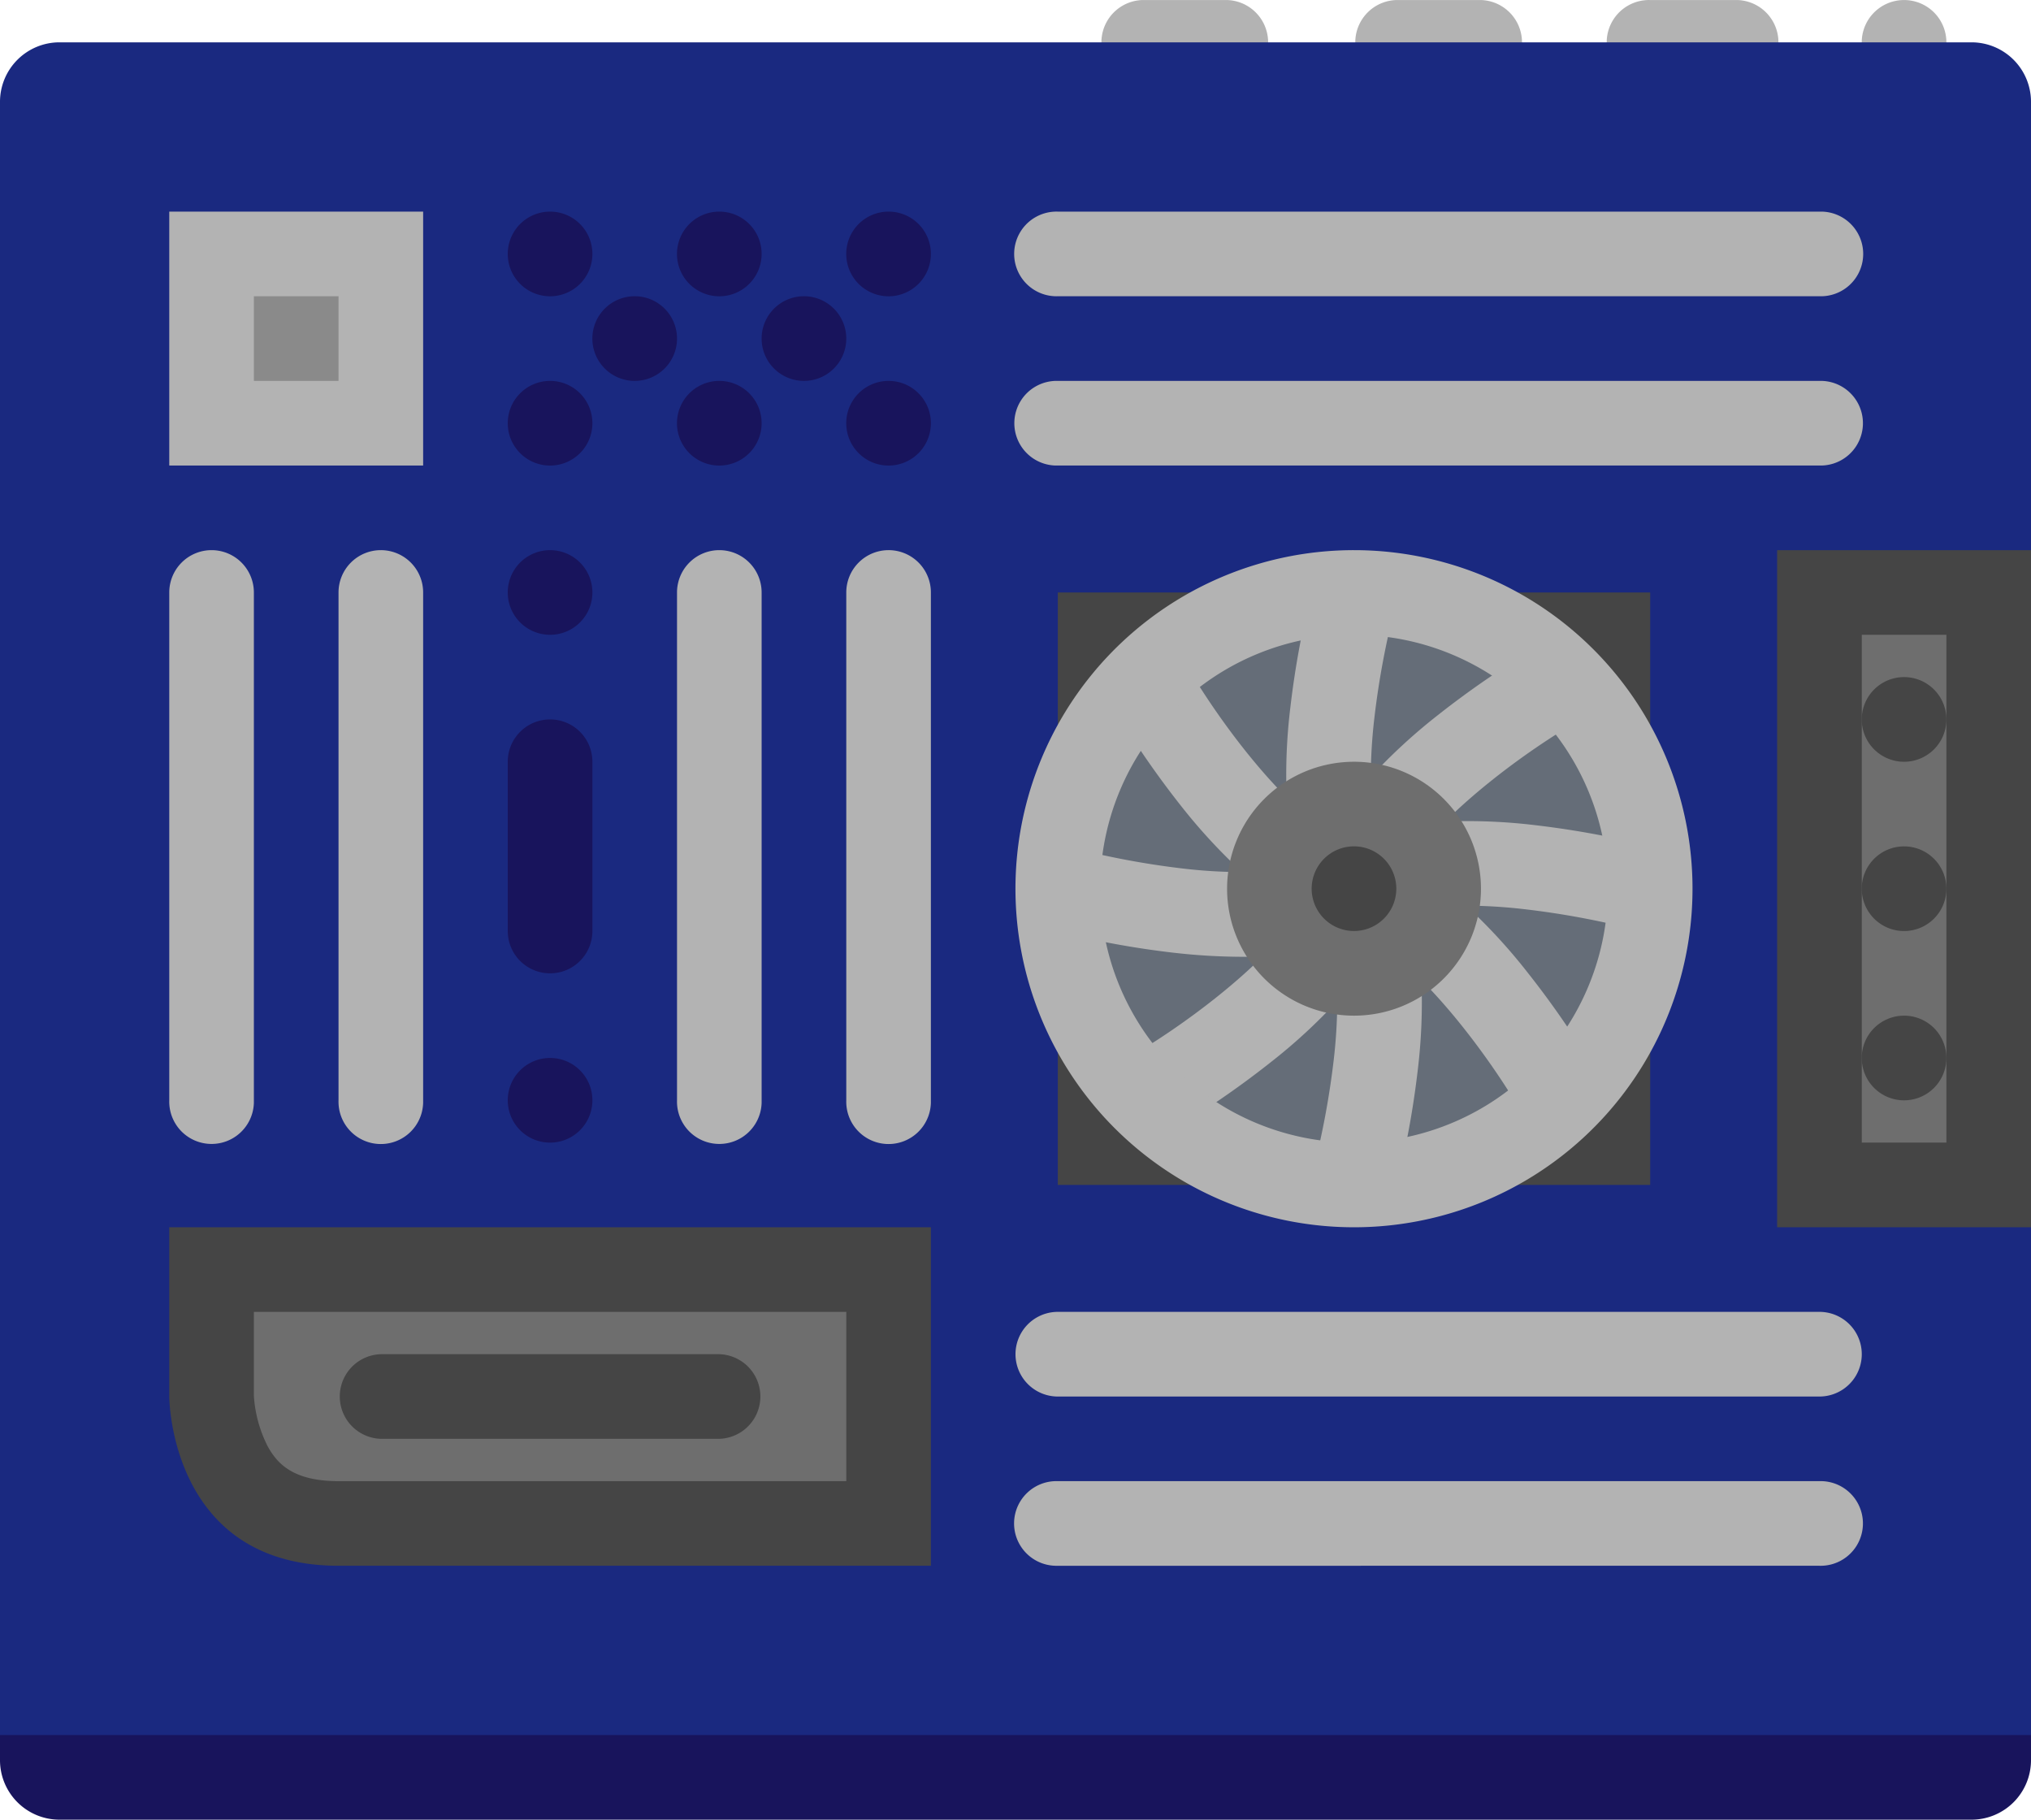 <svg id="Layer_1" data-name="Layer 1" xmlns="http://www.w3.org/2000/svg" viewBox="0 0 512 458.67"><defs><style>.cls-1{fill:#18145c;}.cls-2{fill:#b3b3b3;}.cls-3{fill:#1a2980;}.cls-4{fill:#8a8a8a;}.cls-5{fill:#6e6e6e;}.cls-6{fill:#454545;}.cls-7{fill:#656d78;}</style></defs><g id="motherboard"><path class="cls-1" d="M0,32H512V443.66a15,15,0,0,1-15,15H15a15,15,0,0,1-15-15Z" transform="translate(0 0.01)"/><path class="cls-2" d="M480,0a10.67,10.67,0,1,0,10.67,10.67h0A10.66,10.66,0,0,0,480,0Z" transform="translate(0 0.01)"/><path class="cls-2" d="M309.34,0H288a10.67,10.67,0,0,0,0,21.33h21.34a10.67,10.67,0,0,0,0-21.33Z" transform="translate(0 0.01)"/><path class="cls-2" d="M373.34,0H352a10.67,10.67,0,0,0,0,21.33h21.34a10.67,10.67,0,0,0,0-21.33Z" transform="translate(0 0.01)"/><path class="cls-2" d="M437.34,0H416a10.67,10.67,0,0,0-.65,21.33c.21,0,.43,0,.65,0h21.32A10.67,10.67,0,1,0,438,0h-.63Z" transform="translate(0 0.01)"/><path class="cls-3" d="M15,10.66H497a15,15,0,0,1,15,15V437.33H0V25.66A15,15,0,0,1,15,10.66Z" transform="translate(0 0.01)"/><rect class="cls-4" x="53.34" y="64.01" width="42.66" height="42.66"/><path class="cls-2" d="M42.67,53.33v64h64v-64ZM85.34,96H64V74.66H85.34Z" transform="translate(0 0.01)"/><path class="cls-5" d="M85.34,384c-13.28,0-22.28-4.87-27.51-14.9a42.41,42.41,0,0,1-4.49-17.16V320H224v64Z" transform="translate(0 0.01)"/><path class="cls-6" d="M42.67,309.33V352s0,42.66,42.67,42.66H234.67V309.33Zm170.67,64h-128c-11.47,0-15.45-4.42-17.84-8.75A32.55,32.55,0,0,1,64,351.81V330.66H213.34Z" transform="translate(0 0.01)"/><path class="cls-2" d="M53.34,138.66a10.67,10.67,0,0,0-10.67,10.67h0v128h0A10.67,10.67,0,1,0,64,278c0-.21,0-.43,0-.65h0v-128A10.67,10.67,0,0,0,53.34,138.66Z" transform="translate(0 0.01)"/><path class="cls-2" d="M96,138.66a10.67,10.67,0,0,0-10.66,10.67v128h0a10.67,10.67,0,1,0,21.33.65c0-.21,0-.43,0-.65h0v-128A10.66,10.66,0,0,0,96,138.66Z" transform="translate(0 0.01)"/><path class="cls-2" d="M224,138.66a10.67,10.67,0,0,0-10.66,10.67v128h0a10.67,10.67,0,1,0,21.33.65c0-.21,0-.43,0-.65h0v-128A10.66,10.66,0,0,0,224,138.66Z" transform="translate(0 0.01)"/><path class="cls-2" d="M181.34,138.66a10.67,10.67,0,0,0-10.67,10.67v128h0A10.67,10.67,0,1,0,192,278c0-.21,0-.43,0-.65h0v-128A10.67,10.67,0,0,0,181.34,138.66Z" transform="translate(0 0.01)"/><path class="cls-2" d="M458.67,373.33h-192a10.67,10.67,0,1,0-.65,21.33H458.67a10.67,10.67,0,0,0,.65-21.33Z" transform="translate(0 0.01)"/><path class="cls-2" d="M266.67,352h192a10.67,10.67,0,0,0,0-21.34h-192a10.67,10.67,0,0,0,0,21.34Z" transform="translate(0 0.01)"/><path class="cls-2" d="M458.67,96h-192a10.67,10.67,0,0,0-.65,21.33c.21,0,.43,0,.65,0h192A10.67,10.67,0,0,0,459.32,96C459.11,96,458.89,96,458.67,96Z" transform="translate(0 0.01)"/><path class="cls-2" d="M266.67,74.66h192a10.67,10.67,0,1,0,.65-21.33H266.67A10.67,10.67,0,0,0,266,74.66C266.23,74.67,266.45,74.67,266.67,74.66Z" transform="translate(0 0.01)"/><rect class="cls-5" x="458.67" y="149.34" width="42.67" height="149.33"/><path class="cls-6" d="M448,138.66V309.33h64V138.66ZM490.67,288H469.34V160h21.33Z" transform="translate(0 0.01)"/><path class="cls-6" d="M490.67,181.33A10.67,10.67,0,1,1,480,170.66a10.67,10.67,0,0,1,10.67,10.67Z" transform="translate(0 0.01)"/><path class="cls-6" d="M490.67,224A10.67,10.67,0,1,1,480,213.33,10.67,10.67,0,0,1,490.67,224Z" transform="translate(0 0.01)"/><path class="cls-6" d="M490.67,266.66A10.67,10.67,0,1,1,480,256h0a10.66,10.66,0,0,1,10.67,10.65Z" transform="translate(0 0.01)"/><path class="cls-1" d="M149.34,64a10.67,10.67,0,1,1-10.67-10.67h0A10.67,10.67,0,0,1,149.34,64Z" transform="translate(0 0.01)"/><path class="cls-1" d="M192,106.66A10.67,10.67,0,1,1,181.32,96h0A10.67,10.67,0,0,1,192,106.66Z" transform="translate(0 0.01)"/><path class="cls-1" d="M170.67,85.33A10.67,10.67,0,1,1,160,74.66h0a10.66,10.66,0,0,1,10.67,10.65Z" transform="translate(0 0.01)"/><path class="cls-1" d="M192,64a10.67,10.67,0,1,1-10.67-10.67h0A10.66,10.66,0,0,1,192,64Z" transform="translate(0 0.01)"/><path class="cls-1" d="M149.34,106.66A10.67,10.67,0,1,1,138.66,96h0A10.67,10.67,0,0,1,149.34,106.66Z" transform="translate(0 0.01)"/><path class="cls-1" d="M234.67,106.66A10.67,10.67,0,1,1,224,96h0a10.66,10.66,0,0,1,10.67,10.65Z" transform="translate(0 0.01)"/><path class="cls-1" d="M213.34,85.33a10.67,10.67,0,1,1-10.67-10.67h0A10.67,10.67,0,0,1,213.34,85.33Z" transform="translate(0 0.01)"/><path class="cls-1" d="M234.67,64A10.67,10.67,0,1,1,224,53.33h0A10.65,10.65,0,0,1,234.67,64Z" transform="translate(0 0.01)"/><path class="cls-6" d="M181.34,341.33H96a10.67,10.67,0,0,0,0,21.33h85.34a10.67,10.67,0,0,0,0-21.33Z" transform="translate(0 0.01)"/><rect class="cls-6" x="266.67" y="149.34" width="149.33" height="149.33"/><path class="cls-1" d="M138.67,181.33A10.67,10.67,0,0,0,128,192v42.66a10.67,10.67,0,0,0,21.34,0V192A10.67,10.67,0,0,0,138.67,181.33Z" transform="translate(0 0.01)"/><path class="cls-1" d="M138.67,160A10.67,10.67,0,1,0,128,149.33h0A10.67,10.67,0,0,0,138.67,160Z" transform="translate(0 0.01)"/><path class="cls-1" d="M138.67,266.66a10.67,10.67,0,1,0,10.67,10.67,10.67,10.67,0,0,0-10.67-10.67Z" transform="translate(0 0.01)"/><path class="cls-7" d="M341.34,298.66A74.67,74.67,0,1,1,416,224v0A74.75,74.75,0,0,1,341.34,298.66Z" transform="translate(0 0.01)"/><path class="cls-2" d="M412.19,234.33l5.64-20.57A228.52,228.52,0,0,0,387.14,208a142.5,142.5,0,0,0-22.81-.93c9.86-9.86,23.62-19.71,34.39-25.85l-10.56-18.53a227.44,227.44,0,0,0-25.78,17.63,142.67,142.67,0,0,0-16.82,15.5,132.21,132.21,0,0,1,.91-14.88,208.88,208.88,0,0,1,5.16-27.75h0l-10.29-2.86-10.29-2.81a226.93,226.93,0,0,0-5.75,30.69,141.11,141.11,0,0,0-.94,22.79c-9.86-9.84-19.7-23.62-25.84-34.37L280,177.19A228.22,228.22,0,0,0,297.63,203a142.58,142.58,0,0,0,15.5,16.81,129.88,129.88,0,0,1-14.88-.89,210.53,210.53,0,0,1-27.75-5.17L267.69,224l2.83-10.29-5.66,20.62a225.16,225.16,0,0,0,30.69,5.77,155.13,155.13,0,0,0,17.37,1.06c1.86,0,3.67,0,5.42-.12-9.86,9.84-23.62,19.68-34.37,25.84l5.28,9.27,5.28,9.26a225.22,225.22,0,0,0,25.77-17.64,139.21,139.21,0,0,0,16.81-15.48,129.7,129.7,0,0,1-.89,14.87,209.06,209.06,0,0,1-5.17,27.74l20.57,5.64a225.16,225.16,0,0,0,5.77-30.69,142.51,142.51,0,0,0,.94-22.81c9.84,9.86,19.69,23.62,25.83,34.37l18.54-10.56a223.94,223.94,0,0,0-17.64-25.77,140.79,140.79,0,0,0-15.48-16.81,132,132,0,0,1,14.87.91A209,209,0,0,1,412.19,234.33Z" transform="translate(0 0.01)"/><path class="cls-6" d="M341.34,245.33A21.34,21.34,0,1,1,362.67,224v0A21.37,21.37,0,0,1,341.34,245.33Z" transform="translate(0 0.01)"/><path class="cls-5" d="M341.34,192a32,32,0,1,0,32,32A32,32,0,0,0,341.34,192Zm0,42.66A10.67,10.67,0,1,1,352,224v0A10.67,10.67,0,0,1,341.34,234.66Z" transform="translate(0 0.01)"/><path class="cls-2" d="M341.34,138.66A85.34,85.34,0,1,0,426.67,224h0A85.34,85.34,0,0,0,341.34,138.66Zm0,149.34a64,64,0,1,1,64-64,64,64,0,0,1-64,64Z" transform="translate(0 0.01)"/></g></svg>